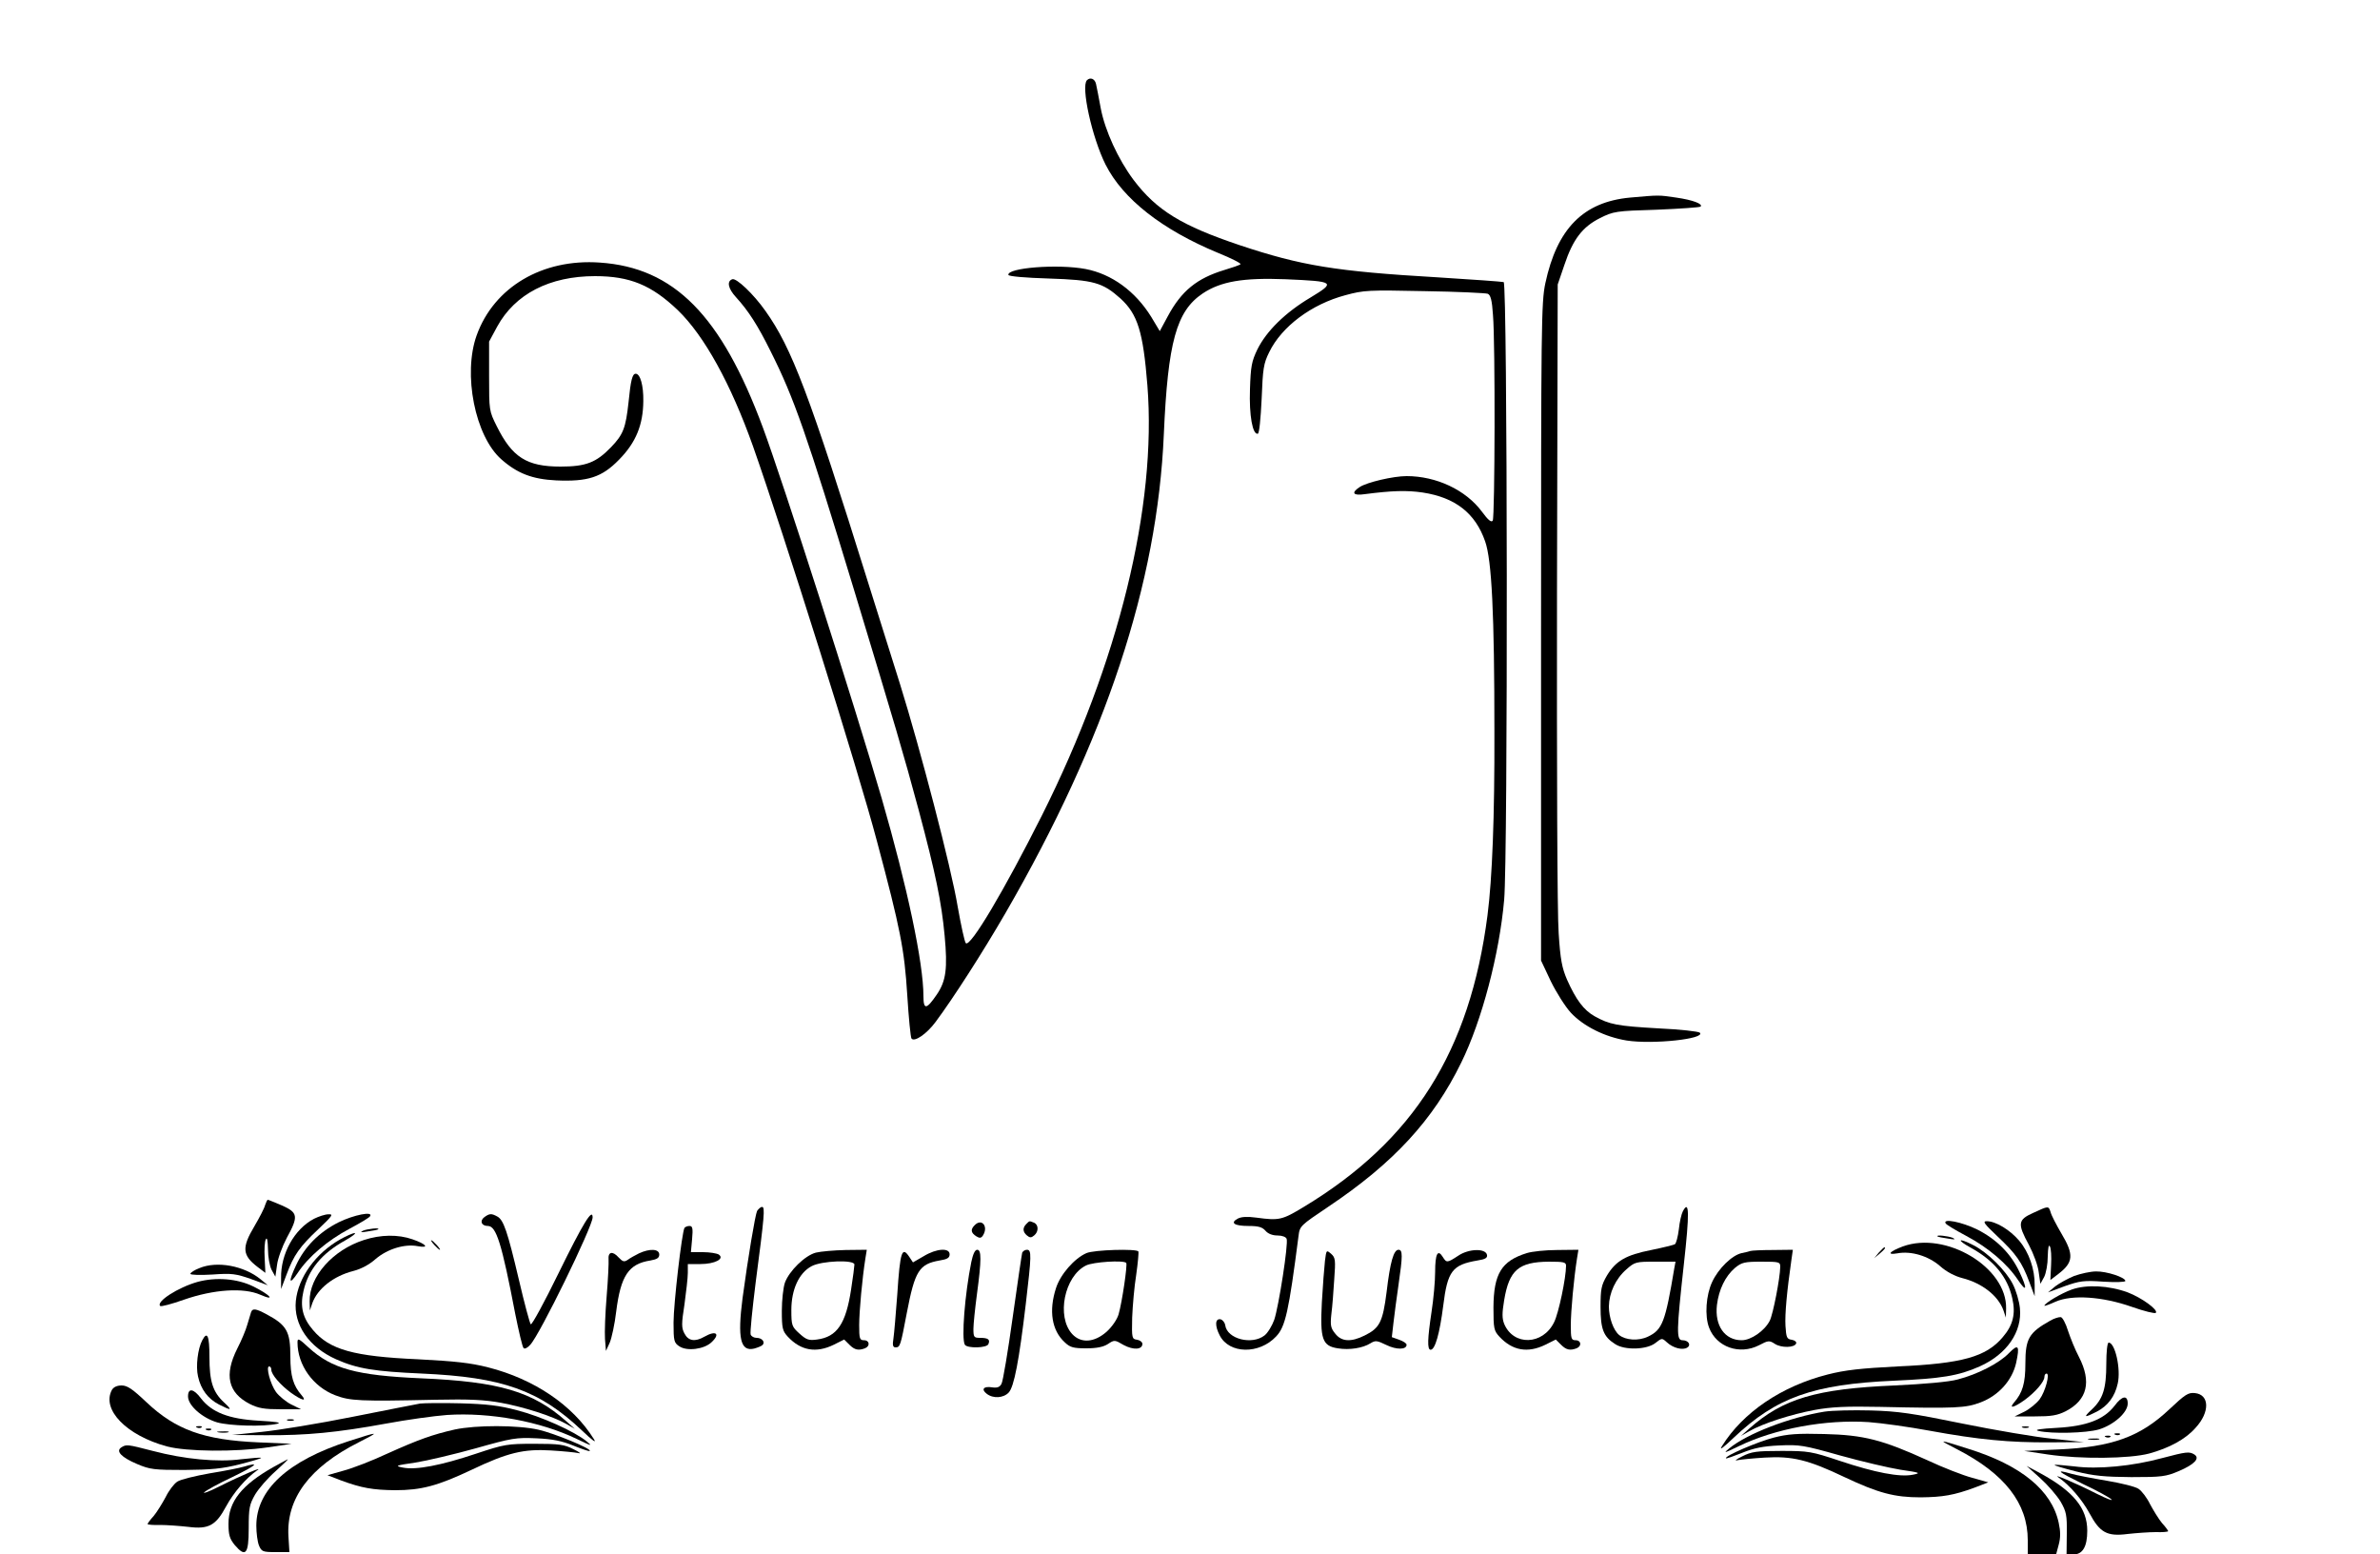 <?xml version="1.0" standalone="no"?>
<!DOCTYPE svg PUBLIC "-//W3C//DTD SVG 20010904//EN"
 "http://www.w3.org/TR/2001/REC-SVG-20010904/DTD/svg10.dtd">
<svg version="1.0" xmlns="http://www.w3.org/2000/svg"
 width="1000pt" height="653pt" viewBox="0 0 1000 653"
 preserveAspectRatio="xMidYMid meet">

<g transform="translate(0,653) scale(0.1,-0.1)"
fill="#000000" stroke="none">
<path d="M4567 6193 c-26 -26 21 -240 78 -354 73 -145 238 -274 472 -371 57
-23 100 -45 95 -48 -4 -4 -34 -14 -67 -24 -116 -35 -181 -88 -238 -194 l-34
-63 -36 60 c-67 108 -166 180 -276 201 -117 22 -331 5 -324 -25 2 -6 72 -12
170 -15 189 -6 226 -17 301 -84 72 -66 95 -139 113 -365 40 -508 -121 -1164
-443 -1806 -158 -314 -301 -556 -320 -537 -5 5 -20 74 -34 153 -28 168 -157
661 -242 934 -33 105 -92 294 -132 420 -250 801 -323 993 -434 1149 -50 71
-122 139 -139 133 -24 -8 -18 -39 15 -75 53 -58 92 -119 146 -228 98 -195 151
-346 351 -1004 175 -578 205 -678 271 -923 71 -266 96 -387 109 -527 13 -139
6 -191 -33 -248 -43 -63 -56 -65 -56 -7 0 140 -68 460 -175 830 -115 396 -416
1334 -500 1560 -175 471 -373 671 -685 692 -241 17 -444 -103 -517 -305 -59
-163 -7 -425 104 -522 67 -59 130 -83 229 -88 134 -6 193 13 265 87 71 72 101
146 102 246 1 66 -13 115 -32 115 -14 0 -21 -27 -30 -119 -12 -109 -22 -136
-74 -190 -62 -64 -105 -81 -212 -81 -142 0 -203 39 -268 170 -32 64 -32 66
-32 210 l0 145 34 63 c75 137 220 212 411 212 146 0 237 -37 348 -143 111
-107 223 -310 316 -572 128 -363 442 -1360 521 -1660 98 -367 115 -453 127
-645 6 -96 14 -179 18 -183 13 -15 64 20 101 70 75 101 196 289 294 458 421
728 638 1384 665 2010 17 389 53 518 163 592 76 51 171 67 348 60 209 -9 212
-12 105 -77 -106 -63 -185 -141 -223 -218 -24 -50 -28 -71 -31 -167 -4 -110
11 -192 33 -187 6 1 12 63 16 146 5 128 8 149 32 197 52 107 177 201 320 239
77 21 96 22 332 17 138 -2 257 -8 266 -11 12 -5 18 -27 22 -89 10 -117 8 -850
-1 -864 -6 -9 -20 3 -45 37 -68 92 -192 150 -317 150 -56 0 -167 -26 -197 -46
-37 -24 -28 -37 20 -30 115 15 178 17 245 7 137 -21 221 -87 262 -205 28 -79
39 -304 39 -801 1 -355 -9 -614 -29 -770 -74 -571 -310 -946 -772 -1225 -91
-55 -103 -58 -199 -45 -37 5 -63 4 -78 -4 -34 -18 -15 -31 45 -31 42 0 58 -5
71 -20 11 -13 30 -20 51 -20 19 0 35 -6 38 -14 8 -20 -33 -283 -52 -340 -9
-25 -27 -55 -41 -66 -53 -41 -157 -15 -165 43 -2 12 -11 23 -20 25 -23 4 -24
-28 -3 -68 40 -78 166 -80 237 -4 39 41 53 105 94 422 5 42 8 44 124 122 275
184 442 365 560 607 86 175 160 455 180 683 16 180 14 2589 -2 2595 -7 2 -132
11 -278 20 -428 25 -573 49 -831 135 -244 82 -349 146 -446 274 -65 87 -120
207 -138 301 -8 44 -17 90 -20 103 -5 21 -24 29 -38 15z"/>
<path d="M6849 5700 c-196 -18 -307 -130 -356 -360 -17 -80 -18 -173 -18
-1465 l0 -1380 41 -87 c23 -47 61 -107 84 -132 53 -57 143 -102 235 -117 110
-17 333 7 307 33 -5 5 -83 14 -173 18 -175 10 -206 16 -269 51 -46 26 -78 69
-116 154 -21 49 -28 84 -35 195 -6 76 -8 700 -7 1430 l3 1295 28 82 c36 108
76 160 150 197 56 28 66 30 237 35 99 4 182 10 185 13 12 11 -32 28 -102 38
-74 11 -71 11 -194 0z"/>
<path d="M1114 1468 c-3 -13 -24 -53 -45 -89 -54 -90 -51 -122 13 -171 l33
-25 -3 63 c-2 34 0 70 5 78 5 10 8 -5 9 -42 0 -32 7 -70 15 -86 l16 -29 7 49
c3 27 22 78 41 114 50 91 47 106 -20 136 -31 13 -57 24 -60 24 -2 0 -7 -10
-11 -22z"/>
<path d="M3181 1443 c-8 -17 -38 -195 -61 -366 -22 -169 -9 -226 49 -212 14 4
30 10 35 15 12 12 -2 30 -25 30 -11 0 -22 6 -25 14 -3 8 7 106 21 218 37 282
40 318 27 318 -6 0 -15 -8 -21 -17z"/>
<path d="M7071 1442 c-6 -11 -14 -45 -17 -76 -4 -31 -11 -59 -17 -63 -6 -3
-50 -14 -99 -24 -107 -21 -149 -46 -186 -107 -24 -41 -27 -57 -27 -132 0 -93
12 -125 61 -156 40 -27 133 -24 169 4 28 22 28 22 49 3 26 -24 66 -34 85 -22
18 11 5 31 -20 31 -26 0 -25 38 6 319 24 215 23 274 -4 223z m-36 -239 c-38
-227 -50 -259 -111 -288 -40 -19 -94 -15 -121 7 -24 20 -43 73 -43 120 1 57
28 116 74 156 35 31 40 32 121 32 l85 0 -5 -27z"/>
<path d="M8543 1435 c-65 -29 -67 -45 -18 -135 19 -36 38 -87 41 -114 l7 -49
16 29 c8 16 15 54 15 86 1 37 4 52 9 42 5 -8 7 -44 5 -78 l-3 -63 33 25 c64
49 67 81 13 171 -21 36 -42 76 -45 89 -9 27 -8 27 -73 -3z"/>
<path d="M1319 1410 c-82 -43 -140 -147 -138 -249 l0 -46 23 61 c30 81 55 117
134 191 59 56 64 63 42 62 -14 0 -41 -9 -61 -19z"/>
<path d="M1422 1395 c-81 -41 -142 -102 -178 -180 -33 -70 -30 -87 7 -32 45
68 125 136 217 185 45 24 84 47 87 53 14 22 -68 6 -133 -26z"/>
<path d="M2035 1417 c-21 -16 -12 -37 15 -37 35 0 58 -72 115 -370 15 -74 30
-139 35 -143 4 -5 17 1 28 14 40 42 262 497 262 535 0 41 -40 -24 -143 -234
-60 -123 -113 -220 -117 -215 -4 4 -27 89 -50 188 -48 203 -64 251 -91 265
-24 13 -32 13 -54 -3z"/>
<path d="M4095 1383 c-18 -18 -16 -32 8 -47 13 -8 20 -7 27 4 24 38 -5 74 -35
43z"/>
<path d="M4312 1388 c-16 -16 -15 -33 3 -48 12 -10 18 -10 30 0 20 16 19 46
-1 54 -20 8 -18 8 -32 -6z"/>
<path d="M8175 1391 c3 -6 42 -29 87 -53 92 -49 172 -117 217 -185 37 -55 40
-38 7 32 -36 78 -97 139 -178 180 -65 32 -147 48 -133 26z"/>
<path d="M8392 1337 c79 -74 104 -110 134 -191 l23 -61 0 46 c1 67 -24 139
-65 187 -39 46 -99 82 -136 82 -19 0 -12 -10 44 -63z"/>
<path d="M2876 1372 c-11 -19 -46 -319 -46 -398 0 -78 2 -85 25 -100 32 -21
103 -12 134 17 39 36 20 52 -29 24 -40 -23 -68 -18 -84 13 -13 24 -13 40 0
123 7 52 14 111 14 132 l0 37 53 0 c60 0 103 22 77 40 -8 5 -38 10 -66 10
l-51 0 5 55 c4 45 2 55 -11 55 -9 0 -18 -4 -21 -8z"/>
<path d="M1525 1360 c-14 -7 -8 -8 20 -3 22 3 42 7 44 9 9 8 -45 2 -64 -6z"/>
<path d="M1430 1324 c-103 -58 -177 -160 -187 -259 -10 -100 55 -194 169 -245
90 -40 161 -51 360 -60 340 -15 494 -70 673 -239 45 -43 63 -56 50 -36 -88
142 -251 252 -444 301 -74 19 -140 26 -295 34 -270 12 -371 40 -441 123 -43
50 -55 98 -40 163 20 90 77 159 175 213 30 17 48 31 40 31 -8 0 -35 -12 -60
-26z"/>
<path d="M1529 1321 c-131 -42 -230 -154 -228 -258 l1 -38 10 30 c22 62 90
115 173 136 31 8 66 26 93 50 49 42 122 65 178 54 50 -9 35 9 -23 29 -60 21
-134 20 -204 -3z"/>
<path d="M8141 1336 c2 -2 22 -6 44 -9 28 -5 34 -4 20 3 -19 8 -73 14 -64 6z"/>
<path d="M1825 1300 c10 -11 20 -20 23 -20 3 0 -3 9 -13 20 -10 11 -20 20 -23
20 -3 0 3 -9 13 -20z"/>
<path d="M8280 1289 c98 -54 155 -123 175 -213 15 -65 3 -113 -40 -163 -70
-83 -171 -111 -441 -123 -155 -8 -221 -15 -295 -34 -193 -49 -356 -159 -444
-301 -13 -20 5 -7 50 36 179 169 333 224 673 239 199 9 270 20 360 60 114 51
179 145 169 245 -3 29 -16 74 -30 101 -29 57 -106 133 -165 163 -64 33 -74 24
-12 -10z"/>
<path d="M7995 1294 c-56 -21 -70 -37 -23 -29 58 11 131 -11 180 -54 27 -24
62 -42 93 -50 83 -21 151 -74 173 -136 l10 -30 1 38 c4 173 -253 327 -434 261z"/>
<path d="M7894 1268 l-19 -23 23 19 c21 18 27 26 19 26 -2 0 -12 -10 -23 -22z"/>
<path d="M2685 1265 c-16 -8 -38 -20 -47 -27 -15 -10 -21 -9 -39 10 -25 28
-45 24 -42 -9 1 -13 -2 -82 -8 -154 -6 -71 -9 -152 -7 -180 l4 -50 16 35 c8
19 21 78 27 130 19 151 52 201 144 215 28 5 37 11 37 25 0 24 -40 26 -85 5z"/>
<path d="M3428 1268 c-46 -12 -112 -77 -130 -126 -7 -20 -13 -74 -13 -119 0
-73 3 -84 25 -108 55 -59 119 -70 193 -34 l44 22 22 -22 c22 -22 38 -25 65
-15 23 9 20 34 -4 34 -18 0 -20 7 -20 63 0 59 13 198 26 280 l6 37 -89 -1
c-48 -1 -105 -6 -125 -11z m162 -50 c0 -7 -6 -54 -14 -105 -22 -144 -59 -199
-143 -210 -35 -5 -45 -1 -74 25 -32 29 -34 34 -34 99 0 86 32 156 85 184 42
23 180 28 180 7z"/>
<path d="M3881 1253 l-45 -26 -14 21 c-32 49 -40 28 -52 -157 -6 -80 -13 -163
-16 -183 -5 -30 -2 -38 9 -38 19 0 21 7 47 144 34 178 52 206 138 221 32 5 42
11 42 26 0 28 -55 25 -109 -8z"/>
<path d="M4081 1228 c-27 -134 -42 -322 -27 -347 11 -16 93 -14 99 3 8 19 -1
26 -35 26 -26 0 -28 3 -28 38 0 20 7 87 15 147 19 142 19 185 1 185 -10 0 -18
-19 -25 -52z"/>
<path d="M4295 1268 c-2 -7 -20 -130 -40 -272 -20 -143 -41 -269 -47 -279 -7
-14 -18 -18 -39 -15 -36 6 -48 -8 -23 -27 27 -21 70 -18 92 5 23 24 44 136 72
372 24 204 25 228 5 228 -9 0 -17 -6 -20 -12z"/>
<path d="M4565 1266 c-51 -22 -110 -90 -128 -147 -31 -95 -18 -178 37 -228 22
-21 36 -25 90 -25 45 0 72 6 91 18 27 18 29 18 66 -4 41 -22 79 -20 79 5 0 7
-10 15 -22 17 -22 3 -23 6 -21 93 2 50 9 131 17 180 7 50 11 93 9 98 -7 12
-186 7 -218 -7z m167 -41 c6 -6 -17 -164 -32 -216 -6 -21 -27 -52 -50 -73 -52
-46 -108 -50 -145 -10 -67 73 -33 243 58 288 30 15 157 23 169 11z"/>
<path d="M5567 1233 c-3 -26 -9 -105 -13 -174 -8 -155 2 -183 67 -193 49 -8
105 1 137 21 21 13 28 12 67 -7 43 -21 85 -20 85 1 0 6 -14 15 -31 21 l-31 11
7 61 c4 33 13 105 21 158 18 124 18 148 0 148 -20 0 -35 -50 -50 -178 -16
-125 -29 -151 -92 -182 -58 -29 -98 -26 -124 8 -19 23 -21 35 -16 82 4 30 9
96 12 145 6 82 5 92 -13 108 -20 17 -20 17 -26 -30z"/>
<path d="M6127 1255 c-46 -30 -49 -31 -65 -5 -21 34 -32 13 -32 -63 0 -40 -7
-115 -15 -167 -17 -113 -19 -160 -4 -160 19 0 38 68 53 185 18 146 38 172 144
190 33 5 42 11 40 23 -5 29 -77 27 -121 -3z"/>
<path d="M6415 1266 c-106 -33 -139 -86 -140 -228 0 -89 2 -98 25 -123 55 -59
119 -70 193 -34 l44 22 22 -22 c22 -22 38 -25 65 -15 23 9 20 34 -4 34 -18 0
-20 7 -20 63 0 59 13 198 26 280 l6 37 -89 -1 c-48 0 -106 -6 -128 -13z m165
-53 c0 -51 -31 -199 -50 -237 -47 -97 -171 -101 -210 -7 -9 23 -9 45 0 99 21
127 61 161 188 162 62 0 72 -2 72 -17z"/>
<path d="M7355 1275 c-5 -2 -22 -6 -37 -9 -41 -9 -98 -65 -124 -121 -26 -55
-32 -143 -13 -192 31 -82 128 -116 210 -74 38 20 43 21 66 6 27 -18 84 -17 90
2 2 6 -6 13 -19 15 -20 3 -23 9 -26 58 -3 49 6 146 25 278 l6 42 -84 -1 c-46
0 -88 -2 -94 -4z m125 -67 c-1 -48 -30 -198 -44 -226 -22 -43 -79 -82 -118
-82 -71 0 -114 61 -104 148 8 65 35 121 76 156 28 23 40 26 111 26 75 0 79 -1
79 -22z"/>
<path d="M838 1203 c-21 -8 -38 -19 -38 -24 0 -5 42 -6 93 -3 82 6 99 3 162
-19 l70 -26 -30 25 c-70 57 -183 78 -257 47z"/>
<path d="M8715 1170 c-27 -11 -63 -31 -80 -44 l-30 -25 70 26 c63 22 80 25
163 19 50 -3 92 -2 92 3 0 15 -79 41 -123 40 -23 0 -64 -9 -92 -19z"/>
<path d="M830 1145 c-82 -23 -175 -83 -157 -101 3 -4 48 8 99 26 126 44 252
52 322 21 67 -29 41 0 -30 35 -67 33 -157 40 -234 19z"/>
<path d="M8705 1113 c-45 -16 -115 -58 -115 -68 0 -2 21 5 47 17 69 30 196 22
321 -22 51 -18 96 -29 100 -25 12 12 -60 64 -118 86 -79 29 -173 34 -235 12z"/>
<path d="M1055 1018 c-2 -7 -9 -31 -16 -53 -6 -22 -25 -67 -42 -100 -56 -111
-39 -186 53 -233 36 -18 61 -22 130 -22 l85 0 -41 20 c-22 11 -51 35 -64 52
-24 33 -44 108 -29 108 5 0 9 -6 9 -14 0 -20 38 -64 83 -97 45 -32 68 -38 45
-11 -36 41 -48 81 -48 164 0 105 -15 132 -102 178 -43 23 -57 25 -63 8z"/>
<path d="M8614 982 c-89 -50 -104 -75 -104 -180 0 -83 -12 -123 -48 -164 -23
-27 0 -21 45 11 45 33 83 77 83 97 0 8 4 14 9 14 15 0 -5 -75 -29 -108 -13
-17 -42 -41 -64 -52 l-41 -20 85 0 c69 0 94 4 130 22 90 47 109 123 55 228
-16 30 -36 80 -46 110 -9 30 -23 56 -30 57 -8 1 -28 -5 -45 -15z"/>
<path d="M850 900 c-19 -35 -28 -110 -18 -152 12 -55 42 -94 88 -118 53 -27
58 -25 21 9 -47 44 -61 88 -61 191 0 89 -9 110 -30 70z"/>
<path d="M1250 891 c0 -95 65 -186 158 -222 63 -24 103 -26 422 -19 142 3 206
0 276 -13 97 -18 216 -56 274 -89 l35 -20 -35 31 c-142 126 -282 167 -610 181
-273 12 -376 40 -474 130 -41 38 -46 40 -46 21z"/>
<path d="M8850 800 c0 -103 -14 -147 -61 -191 -37 -34 -32 -36 21 -9 46 24 76
63 88 118 14 61 -11 172 -38 172 -6 0 -10 -39 -10 -90z"/>
<path d="M8440 845 c-41 -42 -130 -88 -215 -110 -37 -10 -138 -19 -265 -25
-328 -14 -468 -55 -610 -181 l-35 -31 35 20 c58 33 177 71 274 89 70 13 134
16 276 13 319 -7 359 -5 422 19 76 29 132 92 149 165 16 74 10 83 -31 41z"/>
<path d="M470 691 c-44 -83 62 -191 231 -237 83 -22 287 -24 424 -4 l100 15
-140 6 c-229 10 -347 53 -469 168 -59 56 -81 71 -105 71 -20 0 -34 -7 -41 -19z"/>
<path d="M790 664 c0 -38 59 -90 122 -109 53 -15 196 -19 253 -6 20 5 -5 9
-78 13 -125 7 -197 35 -242 93 -31 42 -55 46 -55 9z"/>
<path d="M9115 610 c-123 -116 -241 -159 -470 -169 l-140 -6 100 -15 c137 -20
341 -18 425 4 84 23 153 60 195 108 61 66 59 140 -3 146 -28 3 -41 -6 -107
-68z"/>
<path d="M8885 625 c-45 -58 -117 -86 -242 -93 -73 -4 -98 -8 -78 -13 57 -13
200 -9 253 6 63 19 122 71 122 109 0 37 -24 33 -55 -9z"/>
<path d="M1765 634 c-16 -3 -145 -28 -285 -56 -140 -28 -311 -56 -380 -63
l-125 -13 141 -1 c172 -1 299 11 507 49 86 16 201 32 255 36 181 12 393 -27
546 -101 62 -30 67 -31 41 -10 -51 42 -191 105 -293 131 -75 20 -128 26 -237
29 -77 2 -153 1 -170 -1z"/>
<path d="M7666 600 c-144 -23 -327 -93 -401 -155 -26 -21 -21 -20 41 10 153
74 365 113 546 101 54 -4 169 -20 255 -36 208 -38 335 -50 507 -49 l141 1
-130 14 c-71 7 -242 36 -380 64 -210 43 -271 52 -385 55 -74 2 -162 0 -194 -5z"/>
<path d="M1208 563 c6 -2 18 -2 25 0 6 3 1 5 -13 5 -14 0 -19 -2 -12 -5z"/>
<path d="M828 533 c7 -3 16 -2 19 1 4 3 -2 6 -13 5 -11 0 -14 -3 -6 -6z"/>
<path d="M1911 525 c-93 -21 -152 -42 -283 -101 -64 -30 -147 -62 -185 -72
l-67 -19 57 -22 c87 -32 134 -40 227 -41 110 0 178 18 320 85 153 73 220 89
335 82 50 -3 101 -8 115 -11 14 -4 5 4 -20 16 -39 20 -60 23 -165 23 -114 0
-126 -2 -246 -42 -147 -49 -251 -69 -306 -58 -35 7 -32 9 52 21 50 8 164 35
254 60 152 43 170 46 255 42 68 -3 107 -11 156 -31 35 -14 66 -25 68 -22 9 9
-149 74 -215 89 -88 20 -263 20 -352 1z"/>
<path d="M8498 533 c6 -2 18 -2 25 0 6 3 1 5 -13 5 -14 0 -19 -2 -12 -5z"/>
<path d="M868 523 c7 -3 16 -2 19 1 4 3 -2 6 -13 5 -11 0 -14 -3 -6 -6z"/>
<path d="M918 513 c12 -2 30 -2 40 0 9 3 -1 5 -23 4 -22 0 -30 -2 -17 -4z"/>
<path d="M1465 476 c-255 -82 -388 -204 -388 -355 0 -31 5 -68 11 -83 11 -26
16 -28 70 -28 l58 0 -4 65 c-10 160 89 292 295 396 93 47 88 47 -42 5z"/>
<path d="M7453 491 c-67 -17 -209 -78 -201 -87 2 -2 33 9 68 23 49 20 88 28
156 31 85 4 103 1 255 -42 90 -25 205 -52 254 -60 84 -12 87 -14 52 -21 -55
-11 -159 9 -306 58 -120 40 -132 42 -246 42 -105 0 -126 -3 -165 -23 -25 -12
-34 -20 -20 -16 14 3 66 8 115 11 115 7 182 -9 335 -82 142 -67 210 -85 320
-85 93 1 140 9 227 41 l57 22 -67 19 c-38 10 -123 43 -189 74 -189 86 -267
106 -433 110 -112 3 -154 0 -212 -15z"/>
<path d="M8888 503 c7 -3 16 -2 19 1 4 3 -2 6 -13 5 -11 0 -14 -3 -6 -6z"/>
<path d="M8848 493 c7 -3 16 -2 19 1 4 3 -2 6 -13 5 -11 0 -14 -3 -6 -6z"/>
<path d="M8778 483 c12 -2 30 -2 40 0 9 3 -1 5 -23 4 -22 0 -30 -2 -17 -4z"/>
<path d="M8223 442 c200 -103 297 -227 297 -382 l0 -60 60 0 59 0 11 41 c8 30
8 55 0 92 -29 136 -158 242 -380 311 -129 41 -131 41 -47 -2z"/>
<path d="M510 450 c-25 -16 0 -42 66 -70 54 -23 72 -25 199 -25 112 1 158 5
233 24 51 13 92 25 89 27 -2 2 -40 -1 -84 -6 -99 -13 -238 0 -371 35 -108 28
-111 28 -132 15z"/>
<path d="M9085 405 c-125 -34 -271 -48 -369 -35 -44 5 -81 8 -83 6 -3 -2 38
-14 89 -27 75 -19 121 -23 233 -24 127 0 145 2 199 25 66 28 91 54 66 70 -21
13 -33 12 -135 -15z"/>
<path d="M1150 368 c-135 -76 -190 -146 -190 -239 0 -47 5 -63 26 -89 46 -54
59 -39 59 70 0 86 3 100 27 142 15 25 53 69 85 97 31 28 55 51 52 51 -2 -1
-29 -15 -59 -32z"/>
<path d="M1025 369 c-16 -5 -81 -18 -143 -28 -62 -11 -124 -26 -137 -35 -14
-9 -36 -38 -49 -65 -14 -26 -36 -62 -50 -79 -15 -16 -26 -32 -26 -34 0 -3 24
-5 53 -4 28 0 82 -4 118 -8 86 -11 116 6 159 86 32 59 84 119 130 151 31 20
-63 -19 -162 -69 -40 -20 -67 -30 -60 -23 6 7 60 37 120 65 100 49 117 64 47
43z"/>
<path d="M8573 320 c31 -28 70 -73 85 -98 24 -42 27 -56 26 -134 l-1 -88 28 0
c40 0 59 33 59 100 0 94 -58 165 -195 240 l-60 32 58 -52z"/>
<path d="M8752 296 c60 -28 114 -58 120 -65 7 -7 -20 3 -60 23 -99 50 -193 89
-162 69 46 -32 98 -92 130 -151 43 -80 73 -97 159 -86 36 4 90 8 119 8 28 -1
52 1 52 4 0 2 -11 18 -26 34 -14 17 -36 53 -50 79 -13 27 -35 56 -49 65 -13 9
-74 24 -134 34 -60 10 -127 23 -148 29 -70 20 -59 10 49 -43z"/>
</g>
</svg>
